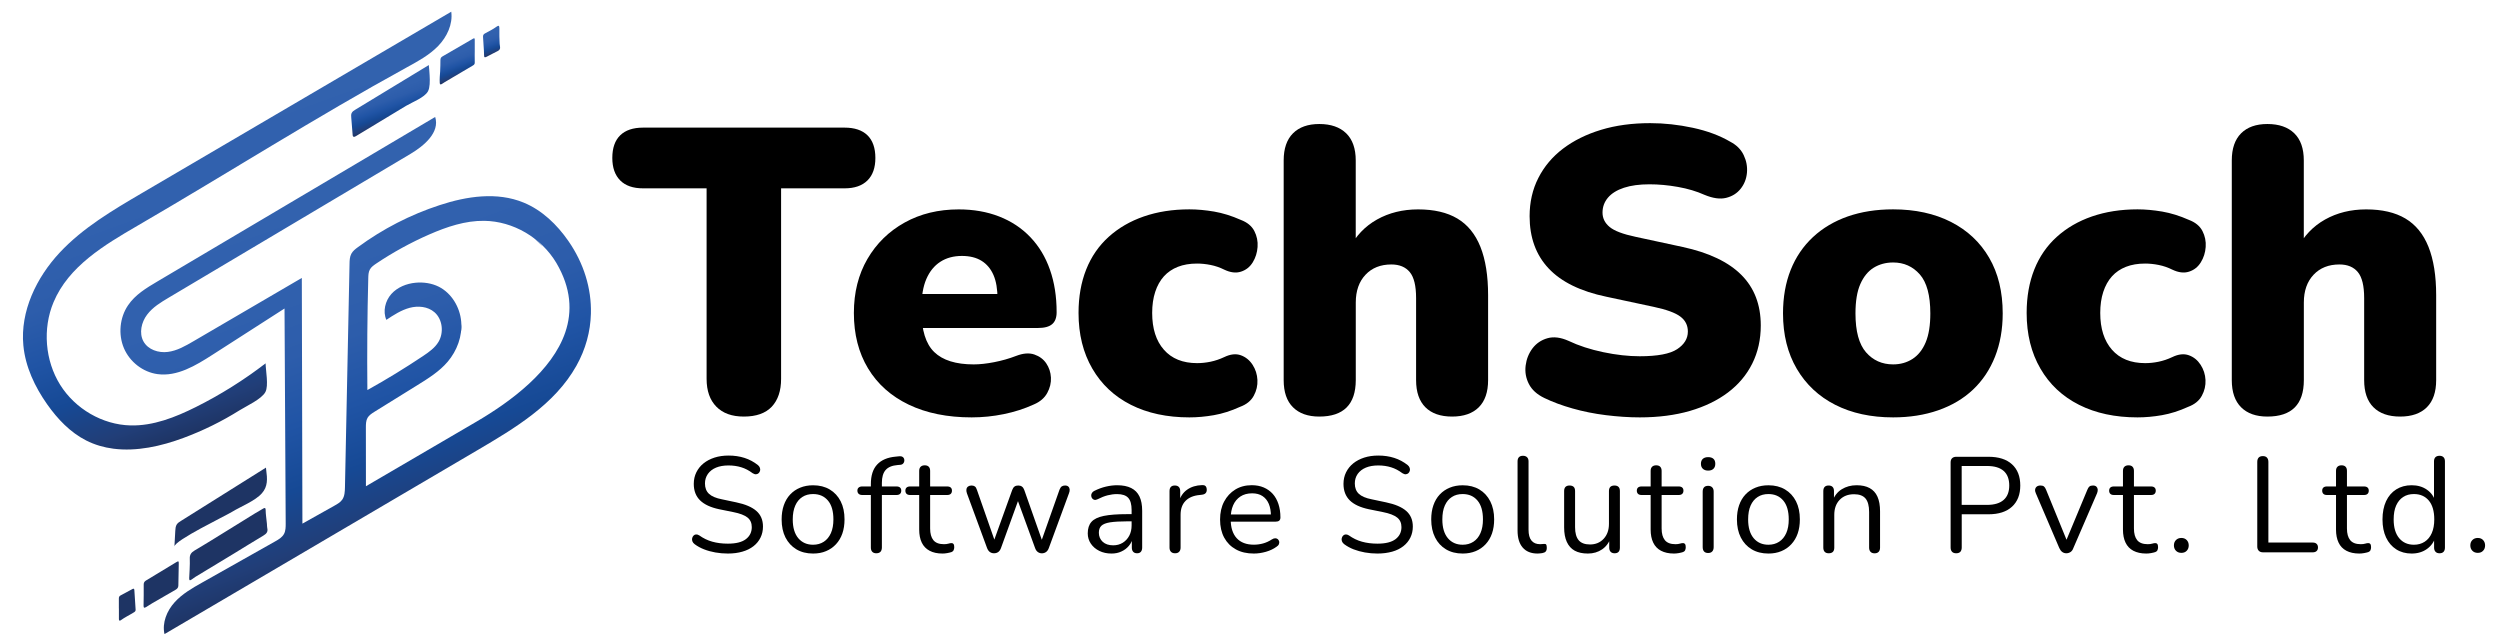 <?xml version="1.0" encoding="utf-8"?>
<!-- Generator: Adobe Illustrator 27.3.1, SVG Export Plug-In . SVG Version: 6.00 Build 0)  -->
<svg version="1.1" id="Layer_1" xmlns="http://www.w3.org/2000/svg" xmlns:xlink="http://www.w3.org/1999/xlink" x="0px" y="0px"
	 viewBox="0 0 553.39 140.33" style="enable-background:new 0 0 553.39 140.33;" xml:space="preserve">
<style type="text/css">
	.st0{fill:#1E3464;}
	.st1{fill:url(#SVGID_1_);}
	.st2{fill:url(#SVGID_00000088092277501356975500000012053235868371328953_);}
	.st3{fill:url(#SVGID_00000091694422074226355900000015218594557764707488_);}
	.st4{fill:url(#SVGID_00000018951612555211623230000014195373945504105406_);}
	.st5{fill:url(#SVGID_00000033358767412164781840000002363580926430321568_);}
	.st6{fill:url(#SVGID_00000150074138974619156860000001217860861385770649_);}
	.st7{fill:url(#SVGID_00000067213095415782295390000007200051493941913019_);}
	.st8{fill:url(#SVGID_00000176034842527434582950000013323658507777942717_);}
	.st9{fill:url(#SVGID_00000096756360394614524630000006393652002443493267_);}
	.st10{fill:url(#SVGID_00000067228099649353553680000000365525863499154597_);}
	.st11{fill:url(#SVGID_00000009558760974608922250000012065313238701074054_);}
</style>
<g>
	<g>
		<path class="st0" d="M29.74,130.63c0.08,1.44,0.18,2.88,0.28,4.32c0.02,0.26-0.12,0.43-0.32,0.56c-0.98,0.62-2.03,1.1-2.97,1.79
			c-0.26,0.19-0.41,0.07-0.41-0.26c0.01-0.78,0-1.55,0-2.33h-0.01c0-0.74,0.01-1.49,0-2.23c-0.01-0.32,0.11-0.54,0.38-0.68
			c0.88-0.47,1.76-0.95,2.64-1.42C29.59,130.25,29.72,130.29,29.74,130.63z"/>
		<path class="st0" d="M38.81,130.58c-1.68,0.97-3.36,1.93-5.04,2.91c-0.48,0.27-0.92,0.6-1.41,0.88c-0.46,0.26-0.58,0.19-0.58-0.34
			c0-0.76,0.03-2.28,0.03-2.28c0-0.79,0-1.59,0-2.38c0-0.39,0.16-0.66,0.49-0.86c2.24-1.35,4.47-2.71,6.71-4.06
			c0.51-0.3,0.57-0.26,0.56,0.35c-0.03,1.61-0.07,3.21-0.09,4.81C39.48,130.11,39.19,130.37,38.81,130.58z"/>
		
			<linearGradient id="SVGID_1_" gradientUnits="userSpaceOnUse" x1="100.016" y1="174.553" x2="102.438" y2="167.898" gradientTransform="matrix(1 0 0 -1 0 184.814)">
			<stop  offset="0" style="stop-color:#3262AE"/>
			<stop  offset="0.258" style="stop-color:#3161AE"/>
			<stop  offset="0.448" style="stop-color:#2D5DAB"/>
			<stop  offset="0.616" style="stop-color:#2054A5"/>
			<stop  offset="0.771" style="stop-color:#164995"/>
			<stop  offset="0.917" style="stop-color:#213E78"/>
			<stop  offset="1" style="stop-color:#1E3464"/>
		</linearGradient>
		<path class="st1" d="M97.94,12.49c2.25-1.3,4.49-2.58,6.72-3.9c0.38-0.23,0.43-0.11,0.43,0.26c-0.01,0.83,0,1.66,0,2.49
			c0,0-0.03,1.66,0,2.49c0.01,0.34-0.13,0.5-0.4,0.66c-2.07,1.21-4.14,2.44-6.2,3.66c-0.24,0.14-0.46,0.3-0.7,0.45
			c-0.3,0.19-0.43,0.08-0.45-0.26c-0.05-0.85,0.03-1.7,0.09-2.54c0.06-0.83,0.04-1.66,0.06-2.49
			C97.49,12.91,97.62,12.67,97.94,12.49z"/>
		
			<linearGradient id="SVGID_00000165222535176120335680000011980268085814065577_" gradientUnits="userSpaceOnUse" x1="107.885" y1="178.233" x2="109.793" y2="172.992" gradientTransform="matrix(1 0 0 -1 0 184.814)">
			<stop  offset="0" style="stop-color:#3262AE"/>
			<stop  offset="0.258" style="stop-color:#3161AE"/>
			<stop  offset="0.448" style="stop-color:#2D5DAB"/>
			<stop  offset="0.616" style="stop-color:#2054A5"/>
			<stop  offset="0.771" style="stop-color:#164995"/>
			<stop  offset="0.917" style="stop-color:#213E78"/>
			<stop  offset="1" style="stop-color:#1E3464"/>
		</linearGradient>
		<path style="fill:url(#SVGID_00000165222535176120335680000011980268085814065577_);" d="M107.15,12.2
			c-0.01-1.36-0.18-2.7-0.23-4.05c-0.01-0.36,0.1-0.57,0.43-0.75c0.88-0.47,1.78-0.92,2.59-1.51c0.43-0.3,0.58-0.23,0.6,0.3
			c0.02,0.6,0,1.2,0,1.8c0.07,0.78-0.01,1.55,0.14,2.32c0.1,0.47-0.09,0.79-0.53,1c-0.81,0.39-1.59,0.83-2.39,1.23
			C107.28,12.78,107.16,12.73,107.15,12.2z"/>
		<g>
			
				<linearGradient id="SVGID_00000134928152265376567690000006899558222128047489_" gradientUnits="userSpaceOnUse" x1="45.871" y1="162.559" x2="69.261" y2="98.296" gradientTransform="matrix(1 0 0 -1 0 184.814)">
				<stop  offset="0" style="stop-color:#3262AE"/>
				<stop  offset="0.258" style="stop-color:#3161AE"/>
				<stop  offset="0.448" style="stop-color:#2D5DAB"/>
				<stop  offset="0.616" style="stop-color:#2054A5"/>
				<stop  offset="0.771" style="stop-color:#164995"/>
				<stop  offset="0.917" style="stop-color:#213E78"/>
				<stop  offset="1" style="stop-color:#1E3464"/>
			</linearGradient>
			<path style="fill:url(#SVGID_00000134928152265376567690000006899558222128047489_);" d="M25.09,99.32
				c-2.08-0.27-4.11-0.85-6.02-1.82c-3.51-1.78-6.33-4.74-8.62-7.99c-2.72-3.86-4.83-8.29-5.28-13.04
				c-0.72-7.58,2.91-15.05,8.04-20.55c5.14-5.5,11.68-9.35,18.12-13.13C54.18,29.4,77.03,16,99.89,2.59c0.38,2.79-0.97,5.6-2.91,7.6
				c-1.94,2-4.42,3.34-6.84,4.67C69.89,25.96,50.37,38.38,30.4,49.99c-7.33,4.26-15.22,8.96-18.55,16.91
				c-2.45,5.84-1.88,12.92,1.46,18.27s9.37,8.84,15.56,9c5.06,0.13,9.93-1.8,14.48-4.07c5.43-2.71,10.61-5.96,15.44-9.67
				c0.03,1.62,0.7,4.92-0.04,6.34c-0.83,1.58-4.25,3.13-5.72,4.05c-3.91,2.45-8.07,4.5-12.38,6.1
				C35.7,98.77,30.22,99.99,25.09,99.32z"/>
			<path class="st0" d="M58.92,103.97c0.28,2.08,0.38,3.7-0.94,5.21c-1.48,1.7-4.68,2.93-6.6,4.11c-1.56,0.96-12.69,6.29-12.77,7.69
				c0.06-1.15,0.12-2.31,0.19-3.46c0.03-0.49,0.06-1.02,0.33-1.43c0.22-0.34,0.57-0.56,0.91-0.77c6.27-3.93,12.56-7.87,18.83-11.81
				C58.88,103.67,58.9,103.83,58.92,103.97z"/>
			<path class="st0" d="M42.01,123.68c-0.05-0.88,0.33-1.39,1.04-1.81c1.92-1.13,3.81-2.3,5.7-3.47c2.54-1.56,5.07-3.14,7.61-4.71
				c0.63-0.39,1.28-0.74,1.92-1.13c0.34-0.21,0.52-0.11,0.52,0.27c0.01,1.06,0.2,2.11,0.29,3.16c0.03,0.3,0,0.61,0.07,0.89
				c0.2,0.81-0.16,1.26-0.82,1.65c-2.2,1.31-4.37,2.67-6.57,4.01c-2.83,1.72-5.69,3.44-8.53,5.16c-0.28,0.17-0.53,0.39-0.81,0.57
				c-0.44,0.28-0.53,0.24-0.55-0.28C41.89,127.66,42.08,124.77,42.01,123.68z"/>
			
				<linearGradient id="SVGID_00000039114784931261727070000014125966517851168138_" gradientUnits="userSpaceOnUse" x1="84.975" y1="166.776" x2="88.153" y2="158.046" gradientTransform="matrix(1 0 0 -1 0 184.814)">
				<stop  offset="0" style="stop-color:#3262AE"/>
				<stop  offset="0.258" style="stop-color:#3161AE"/>
				<stop  offset="0.448" style="stop-color:#2D5DAB"/>
				<stop  offset="0.616" style="stop-color:#2054A5"/>
				<stop  offset="0.771" style="stop-color:#164995"/>
				<stop  offset="0.917" style="stop-color:#213E78"/>
				<stop  offset="1" style="stop-color:#1E3464"/>
			</linearGradient>
			<path style="fill:url(#SVGID_00000039114784931261727070000014125966517851168138_);" d="M95.1,16.68
				c0.08,1.31,0.06,2.73-0.36,3.52c-0.76,1.41-3.52,2.42-4.88,3.24c-3.71,2.24-7.41,4.48-11.12,6.72c-0.18,0.11-0.41,0.21-0.56,0.06
				c-0.09-0.08-0.11-0.22-0.12-0.35c-0.11-1.29-0.2-2.57-0.31-3.86c-0.03-0.33-0.05-0.68,0.08-0.97c0.16-0.35,0.5-0.57,0.82-0.76
				c5.42-3.29,10.85-6.59,16.27-9.88C94.97,14.99,95.06,15.82,95.1,16.68z"/>
			
				<linearGradient id="SVGID_00000145025995946169878420000017688821446426934662_" gradientUnits="userSpaceOnUse" x1="60.544" y1="145.895" x2="90.314" y2="64.103" gradientTransform="matrix(1 0 0 -1 0 184.814)">
				<stop  offset="0" style="stop-color:#3262AE"/>
				<stop  offset="0.258" style="stop-color:#3161AE"/>
				<stop  offset="0.448" style="stop-color:#2D5DAB"/>
				<stop  offset="0.616" style="stop-color:#2054A5"/>
				<stop  offset="0.771" style="stop-color:#164995"/>
				<stop  offset="0.917" style="stop-color:#213E78"/>
				<stop  offset="1" style="stop-color:#1E3464"/>
			</linearGradient>
			<path style="fill:url(#SVGID_00000145025995946169878420000017688821446426934662_);" d="M130.8,69.42
				c0.15-5.57-1.58-11.16-4.97-16.05c-2.53-3.66-5.86-6.86-9.93-8.53c-5.87-2.42-12.57-1.41-18.59,0.57
				c-6.46,2.11-12.6,5.26-18.11,9.32c-0.55,0.4-1.1,0.83-1.43,1.44c-0.36,0.68-0.39,1.49-0.4,2.25
				c-0.34,16.47-0.68,32.93-1.01,49.39c-0.02,0.98-0.06,2.02-0.61,2.8c-0.41,0.58-1.05,0.95-1.66,1.29
				c-2.38,1.33-4.77,2.67-7.15,4.01c-0.04-18.13-0.09-36.26-0.13-54.39c-7.99,4.67-15.97,9.33-23.96,14
				c-1.8,1.05-3.66,2.13-5.71,2.38c-2.05,0.26-4.37-0.48-5.39-2.34c-1-1.83-0.45-4.23,0.8-5.89c1.25-1.67,3.07-2.76,4.84-3.81
				c17.83-10.6,35.65-21.2,53.48-31.8c3.02-1.8,6.53-4.75,5.46-8.17C75.82,38.03,55.31,50.17,34.81,62.32
				c-2.4,1.42-4.88,2.91-6.46,5.25c-1.86,2.73-2.21,6.45-0.92,9.5c1.3,3.05,4.21,5.3,7.42,5.74c4.35,0.6,8.46-1.89,12.17-4.27
				c5.32-3.42,10.64-6.83,15.96-10.25c0.09,15.86,0.17,31.71,0.26,47.58c0,0.79,0,1.61-0.37,2.31c-0.42,0.78-1.21,1.24-1.96,1.66
				c-5.39,3.04-10.77,6.08-16.16,9.11c-2.19,1.23-4.42,2.5-6.11,4.38c-1.7,1.88-2.79,4.53-2.23,7.03
				c23.1-13.58,46.2-27.15,69.29-40.72c8.14-4.79,17.05-10.05,21.88-18.66C129.66,77.27,130.7,73.35,130.8,69.42z M125.13,73.56
				c-2.89,8.48-11.93,15.25-19.67,19.78c-8.16,4.76-16.31,9.52-24.46,14.29c0-4.33-0.01-8.68-0.01-13.01c0-0.74,0.01-1.52,0.38-2.15
				c0.34-0.57,0.92-0.94,1.47-1.29c3.2-1.99,6.4-3.97,9.61-5.96c2.38-1.48,4.81-2.99,6.64-5.14c2.07-2.43,3.29-5.68,3-8.9
				c-0.28-3.21-2.15-6.3-4.97-7.72c-1.57-0.78-3.38-1.04-5.12-0.88c-2,0.19-4.01,0.98-5.37,2.49c-1.36,1.52-1.93,3.85-1.11,5.73
				c1.63-1.08,3.29-2.16,5.15-2.66c1.87-0.5,4.02-0.31,5.5,0.97c1.79,1.54,2.12,4.5,0.9,6.55c-0.8,1.35-2.12,2.27-3.4,3.13
				c-4.02,2.69-8.14,5.21-12.35,7.55c-0.08-8.27-0.02-16.53,0.2-24.8c0.02-0.65,0.04-1.31,0.35-1.88c0.3-0.56,0.84-0.93,1.36-1.29
				c3.75-2.52,7.71-4.69,11.83-6.49c3.86-1.68,7.94-3.06,12.13-3c6.39,0.08,12.64,3.73,15.97,9.33
				C126.44,63.79,126.7,68.93,125.13,73.56z"/>
			
				<linearGradient id="SVGID_00000159470496707047813670000011513477784286661797_" gradientUnits="userSpaceOnUse" x1="81.347" y1="116.731" x2="81.351" y2="116.718" gradientTransform="matrix(1 0 0 -1 0 184.814)">
				<stop  offset="0" style="stop-color:#3262AE"/>
				<stop  offset="0.258" style="stop-color:#3161AE"/>
				<stop  offset="0.448" style="stop-color:#2D5DAB"/>
				<stop  offset="0.616" style="stop-color:#2054A5"/>
				<stop  offset="0.771" style="stop-color:#164995"/>
				<stop  offset="0.917" style="stop-color:#213E78"/>
				<stop  offset="1" style="stop-color:#1E3464"/>
			</linearGradient>
			<path style="fill:url(#SVGID_00000159470496707047813670000011513477784286661797_);" d="M81.35,68.09
				C81.35,68.1,81.34,68.1,81.35,68.09C81.34,68.09,81.34,68.09,81.35,68.09C81.34,68.09,81.34,68.09,81.35,68.09z"/>
			
				<linearGradient id="SVGID_00000103950442540844412790000010480411551162048401_" gradientUnits="userSpaceOnUse" x1="80.904" y1="100.625" x2="81.377" y2="99.325" gradientTransform="matrix(1 0 0 -1 0 184.814)">
				<stop  offset="0" style="stop-color:#3262AE"/>
				<stop  offset="0.258" style="stop-color:#3161AE"/>
				<stop  offset="0.448" style="stop-color:#2D5DAB"/>
				<stop  offset="0.616" style="stop-color:#2054A5"/>
				<stop  offset="0.771" style="stop-color:#164995"/>
				<stop  offset="0.917" style="stop-color:#213E78"/>
				<stop  offset="1" style="stop-color:#1E3464"/>
			</linearGradient>
			<path style="fill:url(#SVGID_00000103950442540844412790000010480411551162048401_);" d="M81.14,85.57
				c-0.09-0.49-0.08-0.98,0-1.47C81.14,84.6,81.14,85.09,81.14,85.57z"/>
			
				<linearGradient id="SVGID_00000070104514853321936900000004853018366641450384_" gradientUnits="userSpaceOnUse" x1="81.137" y1="99.114" x2="81.393" y2="98.411" gradientTransform="matrix(1 0 0 -1 0 184.814)">
				<stop  offset="0" style="stop-color:#3262AE"/>
				<stop  offset="0.258" style="stop-color:#3161AE"/>
				<stop  offset="0.448" style="stop-color:#2D5DAB"/>
				<stop  offset="0.616" style="stop-color:#2054A5"/>
				<stop  offset="0.771" style="stop-color:#164995"/>
				<stop  offset="0.917" style="stop-color:#213E78"/>
				<stop  offset="1" style="stop-color:#1E3464"/>
			</linearGradient>
			<path style="fill:url(#SVGID_00000070104514853321936900000004853018366641450384_);" d="M81.14,85.7
				c0.04,0.04,0.04,0.09,0.05,0.15l0,0c0.01,0.08,0,0.16,0,0.25l0,0c0,0.16,0.05,0.28,0.35,0.26l0,0l0,0
				C80.97,86.41,81.18,85.98,81.14,85.7z"/>
			
				<linearGradient id="SVGID_00000129166201887773597550000009060923560653852549_" gradientUnits="userSpaceOnUse" x1="95.612" y1="107.605" x2="95.772" y2="107.167" gradientTransform="matrix(1 0 0 -1 0 184.814)">
				<stop  offset="0" style="stop-color:#3262AE"/>
				<stop  offset="0.258" style="stop-color:#3161AE"/>
				<stop  offset="0.448" style="stop-color:#2D5DAB"/>
				<stop  offset="0.616" style="stop-color:#2054A5"/>
				<stop  offset="0.771" style="stop-color:#164995"/>
				<stop  offset="0.917" style="stop-color:#213E78"/>
				<stop  offset="1" style="stop-color:#1E3464"/>
			</linearGradient>
			<path style="fill:url(#SVGID_00000129166201887773597550000009060923560653852549_);" d="M95.85,77.24
				c0.09-0.07,0.18-0.15,0.27-0.22c-0.28,0.27-0.5,0.61-0.84,0.8c0.06-0.07,0.12-0.15,0.19-0.21l0,0
				C95.58,77.48,95.71,77.36,95.85,77.24z"/>
			
				<linearGradient id="SVGID_00000140735256137769982740000009891294234473752966_" gradientUnits="userSpaceOnUse" x1="101.693" y1="113.151" x2="102.333" y2="111.392" gradientTransform="matrix(1 0 0 -1 0 184.814)">
				<stop  offset="0" style="stop-color:#3262AE"/>
				<stop  offset="0.258" style="stop-color:#3161AE"/>
				<stop  offset="0.448" style="stop-color:#2D5DAB"/>
				<stop  offset="0.616" style="stop-color:#2054A5"/>
				<stop  offset="0.771" style="stop-color:#164995"/>
				<stop  offset="0.917" style="stop-color:#213E78"/>
				<stop  offset="1" style="stop-color:#1E3464"/>
			</linearGradient>
			<path style="fill:url(#SVGID_00000140735256137769982740000009891294234473752966_);" d="M102.01,73.54
				c0.06-0.67,0.06-1.33,0-1.99C102.17,72.21,102.15,72.87,102.01,73.54z"/>
			
				<linearGradient id="SVGID_00000052092779059890835890000007358550032991992213_" gradientUnits="userSpaceOnUse" x1="117.553" y1="134.025" x2="119.05" y2="129.913" gradientTransform="matrix(1 0 0 -1 0 184.814)">
				<stop  offset="0" style="stop-color:#3262AE"/>
				<stop  offset="0.258" style="stop-color:#3161AE"/>
				<stop  offset="0.448" style="stop-color:#2D5DAB"/>
				<stop  offset="0.616" style="stop-color:#2054A5"/>
				<stop  offset="0.771" style="stop-color:#164995"/>
				<stop  offset="0.917" style="stop-color:#213E78"/>
				<stop  offset="1" style="stop-color:#1E3464"/>
			</linearGradient>
			<path style="fill:url(#SVGID_00000052092779059890835890000007358550032991992213_);" d="M120.06,54.53
				c-0.08-0.08-0.15-0.16-0.23-0.23c0,0,0,0,0-0.01c-0.6-0.62-1.21-1.24-1.81-1.86l0,0c-0.05-0.05-0.11-0.1-0.17-0.16
				c-0.04-0.03-0.06-0.06-0.09-0.1c-0.22-0.12-0.39-0.31-0.57-0.49c-0.08-0.05-0.17-0.1-0.25-0.16c-0.16-0.1-0.35-0.16-0.4-0.38
				c0.13,0.1,0.28,0.19,0.41,0.29c0.24,0.14,0.44,0.33,0.62,0.53c0.02,0.01,0.03,0.03,0.04,0.05l0.01,0.01
				c0.02,0.02,0.04,0.04,0.05,0.06l0,0c0.04,0.04,0.06,0.06,0.1,0.1C118.61,52.9,119.38,53.69,120.06,54.53z"/>
		</g>
	</g>
	<g>
		<path d="M164.65,92.21c-2.63,0-4.66-0.73-6.09-2.2c-1.43-1.46-2.15-3.51-2.15-6.14V41.69h-14.06c-2.21,0-3.9-0.58-5.06-1.75
			s-1.75-2.82-1.75-4.97c0-2.21,0.58-3.88,1.75-5.02c1.16-1.13,2.85-1.7,5.06-1.7h44.61c2.21,0,3.9,0.57,5.06,1.7
			c1.16,1.14,1.75,2.81,1.75,5.02c0,2.15-0.58,3.81-1.75,4.97s-2.85,1.75-5.06,1.75h-14.06v42.19c0,2.63-0.69,4.67-2.06,6.14
			C169.46,91.48,167.4,92.21,164.65,92.21z"/>
		<path d="M215.08,92.39c-5.37,0-10.02-0.94-13.93-2.82c-3.91-1.88-6.91-4.55-9-8.02c-2.09-3.46-3.14-7.55-3.14-12.27
			c0-4.54,1-8.52,3-11.96c2-3.43,4.75-6.12,8.24-8.06c3.49-1.94,7.48-2.91,11.96-2.91c3.28,0,6.27,0.52,8.96,1.57
			c2.69,1.05,4.99,2.57,6.9,4.57c1.91,2,3.36,4.4,4.34,7.21c0.99,2.81,1.48,5.94,1.48,9.41c0,1.2-0.33,2.08-0.99,2.64
			c-0.66,0.57-1.7,0.85-3.14,0.85h-27.41v-7.52h19.89l-1.43,1.16c0-2.21-0.3-4-0.9-5.37c-0.6-1.37-1.48-2.42-2.64-3.14
			c-1.16-0.72-2.61-1.08-4.34-1.08c-1.85,0-3.45,0.43-4.79,1.3c-1.34,0.87-2.37,2.14-3.09,3.81c-0.72,1.67-1.07,3.76-1.07,6.27v0.81
			c0,4.24,0.94,7.27,2.82,9.09c1.88,1.82,4.79,2.73,8.73,2.73c1.31,0,2.82-0.16,4.52-0.49c1.7-0.33,3.33-0.79,4.88-1.39
			c1.55-0.6,2.9-0.7,4.03-0.31c1.13,0.39,2.02,1.05,2.64,1.97s0.97,1.97,1.03,3.13c0.06,1.16-0.21,2.3-0.81,3.4
			c-0.6,1.11-1.58,1.96-2.96,2.55c-2.09,0.96-4.32,1.67-6.67,2.15C219.85,92.15,217.47,92.39,215.08,92.39z"/>
		<path d="M263.28,92.39c-4.96,0-9.27-0.93-12.94-2.78c-3.67-1.85-6.52-4.52-8.55-8.02c-2.03-3.49-3.05-7.6-3.05-12.32
			c0-3.58,0.57-6.79,1.7-9.63c1.13-2.84,2.79-5.24,4.97-7.21c2.18-1.97,4.78-3.48,7.79-4.52c3.01-1.04,6.37-1.57,10.08-1.57
			c1.73,0,3.55,0.17,5.46,0.49c1.91,0.33,3.88,0.94,5.91,1.84c1.43,0.54,2.43,1.36,3,2.46c0.57,1.11,0.81,2.28,0.72,3.54
			c-0.09,1.25-0.45,2.39-1.07,3.4c-0.63,1.02-1.49,1.7-2.6,2.06c-1.11,0.36-2.34,0.21-3.72-0.45c-0.96-0.48-1.96-0.82-3-1.03
			c-1.05-0.21-2.05-0.31-3-0.31c-1.61,0-3.03,0.24-4.25,0.72c-1.22,0.48-2.25,1.18-3.09,2.1c-0.84,0.93-1.48,2.08-1.93,3.45
			c-0.45,1.37-0.67,2.93-0.67,4.66c0,3.46,0.86,6.18,2.6,8.15c1.73,1.97,4.18,2.96,7.35,2.96c0.95,0,1.94-0.1,2.96-0.31
			c1.01-0.21,2.03-0.55,3.05-1.03c1.37-0.66,2.6-0.79,3.67-0.4c1.07,0.39,1.94,1.09,2.6,2.11c0.66,1.02,1.01,2.14,1.07,3.36
			c0.06,1.22-0.21,2.39-0.81,3.49c-0.6,1.11-1.61,1.93-3.05,2.46c-1.97,0.9-3.9,1.51-5.78,1.84
			C266.81,92.23,265.01,92.39,263.28,92.39z"/>
		<path d="M292.03,92.21c-2.51,0-4.45-0.69-5.82-2.06c-1.38-1.37-2.06-3.37-2.06-6V35.51c0-2.63,0.69-4.63,2.06-6
			c1.37-1.37,3.31-2.06,5.82-2.06c2.57,0,4.55,0.69,5.96,2.06c1.4,1.37,2.11,3.37,2.11,6v19.53h-1.43c1.43-2.81,3.48-4.96,6.14-6.45
			c2.66-1.49,5.69-2.24,9.09-2.24c3.52,0,6.42,0.67,8.69,2.02s3.97,3.43,5.11,6.27c1.13,2.84,1.7,6.4,1.7,10.7v18.81
			c0,2.63-0.69,4.63-2.06,6c-1.38,1.37-3.34,2.06-5.91,2.06s-4.54-0.69-5.91-2.06s-2.06-3.37-2.06-6V65.97
			c0-2.69-0.46-4.6-1.39-5.73c-0.93-1.13-2.29-1.7-4.08-1.7c-2.39,0-4.3,0.76-5.73,2.28c-1.43,1.52-2.15,3.57-2.15,6.14v17.2
			C300.09,89.53,297.4,92.21,292.03,92.21z"/>
		<path d="M362.97,92.39c-2.39,0-4.88-0.17-7.48-0.49s-5.06-0.82-7.39-1.48c-2.33-0.66-4.42-1.43-6.27-2.33
			c-1.61-0.78-2.75-1.81-3.4-3.09c-0.66-1.28-0.9-2.64-0.72-4.08c0.18-1.43,0.69-2.7,1.52-3.81c0.84-1.1,1.94-1.85,3.31-2.24
			c1.37-0.39,2.93-0.19,4.66,0.58c2.27,1.08,4.84,1.91,7.7,2.51c2.87,0.6,5.55,0.9,8.06,0.9c3.94,0,6.7-0.52,8.29-1.57
			c1.58-1.04,2.37-2.34,2.37-3.9c0-1.37-0.55-2.48-1.66-3.31c-1.11-0.84-3.06-1.55-5.87-2.15l-10.48-2.24
			c-5.73-1.19-10-3.28-12.81-6.27c-2.81-2.99-4.21-6.84-4.21-11.56c0-3.1,0.64-5.93,1.93-8.46c1.29-2.54,3.11-4.7,5.46-6.49
			c2.36-1.79,5.16-3.18,8.42-4.17c3.25-0.99,6.88-1.48,10.88-1.48c3.1,0,6.25,0.34,9.45,1.03c3.19,0.69,5.96,1.72,8.29,3.09
			c1.37,0.72,2.36,1.7,2.96,2.96c0.6,1.25,0.84,2.55,0.72,3.9c-0.12,1.34-0.58,2.52-1.39,3.54c-0.81,1.02-1.88,1.69-3.22,2.02
			c-1.34,0.33-2.94,0.1-4.79-0.67c-1.73-0.78-3.69-1.36-5.87-1.75c-2.18-0.39-4.29-0.58-6.31-0.58c-2.21,0-4.09,0.25-5.64,0.76
			c-1.55,0.51-2.73,1.24-3.54,2.19c-0.81,0.96-1.21,2.06-1.21,3.31c0,1.25,0.52,2.31,1.57,3.18c1.04,0.87,2.97,1.6,5.78,2.19
			l10.39,2.24c5.79,1.25,10.12,3.31,12.99,6.18c2.87,2.87,4.3,6.6,4.3,11.2c0,3.11-0.63,5.91-1.88,8.42
			c-1.25,2.51-3.04,4.64-5.38,6.41c-2.33,1.76-5.14,3.12-8.42,4.08C370.79,91.91,367.09,92.39,362.97,92.39z"/>
		<path d="M419.05,92.39c-4.9,0-9.17-0.93-12.81-2.78c-3.64-1.85-6.48-4.51-8.51-7.97c-2.03-3.46-3.05-7.55-3.05-12.27
			c0-3.58,0.57-6.79,1.7-9.63c1.13-2.84,2.78-5.25,4.93-7.26c2.15-2,4.72-3.52,7.7-4.57c2.99-1.04,6.33-1.57,10.03-1.57
			c4.9,0,9.17,0.93,12.81,2.78c3.64,1.85,6.46,4.49,8.46,7.93c2,3.43,3,7.54,3,12.32c0,3.52-0.57,6.72-1.7,9.58
			c-1.14,2.87-2.76,5.3-4.88,7.3c-2.12,2-4.69,3.52-7.7,4.57C426.02,91.87,422.69,92.39,419.05,92.39z M419.05,80.66
			c1.61,0,3.04-0.4,4.3-1.21c1.25-0.81,2.22-2.03,2.91-3.67c0.69-1.64,1.03-3.78,1.03-6.4c0-4-0.78-6.88-2.33-8.64
			c-1.55-1.76-3.52-2.64-5.91-2.64c-1.61,0-3.04,0.39-4.3,1.16c-1.25,0.78-2.24,1.99-2.96,3.63c-0.72,1.64-1.07,3.81-1.07,6.49
			c0,3.94,0.78,6.81,2.33,8.6C414.6,79.76,416.6,80.66,419.05,80.66z"/>
		<path d="M473.15,92.39c-4.96,0-9.27-0.93-12.94-2.78c-3.67-1.85-6.53-4.52-8.55-8.02c-2.03-3.49-3.05-7.6-3.05-12.32
			c0-3.58,0.57-6.79,1.7-9.63c1.13-2.84,2.79-5.24,4.97-7.21s4.78-3.48,7.79-4.52c3.02-1.04,6.38-1.57,10.08-1.57
			c1.73,0,3.55,0.17,5.46,0.49c1.91,0.33,3.88,0.94,5.91,1.84c1.43,0.54,2.43,1.36,3,2.46c0.57,1.11,0.81,2.28,0.72,3.54
			c-0.09,1.25-0.45,2.39-1.08,3.4c-0.63,1.02-1.49,1.7-2.6,2.06s-2.34,0.21-3.72-0.45c-0.96-0.48-1.96-0.82-3-1.03
			c-1.05-0.21-2.05-0.31-3-0.31c-1.61,0-3.03,0.24-4.25,0.72c-1.22,0.48-2.26,1.18-3.09,2.1c-0.84,0.93-1.48,2.08-1.93,3.45
			c-0.45,1.37-0.67,2.93-0.67,4.66c0,3.46,0.87,6.18,2.6,8.15c1.73,1.97,4.18,2.96,7.35,2.96c0.96,0,1.94-0.1,2.96-0.31
			c1.01-0.21,2.03-0.55,3.04-1.03c1.37-0.66,2.6-0.79,3.67-0.4c1.08,0.39,1.94,1.09,2.6,2.11c0.66,1.02,1.02,2.14,1.08,3.36
			c0.06,1.22-0.21,2.39-0.81,3.49c-0.6,1.11-1.61,1.93-3.04,2.46c-1.97,0.9-3.9,1.51-5.78,1.84
			C476.69,92.23,474.88,92.39,473.15,92.39z"/>
		<path d="M501.9,92.21c-2.51,0-4.45-0.69-5.82-2.06s-2.06-3.37-2.06-6V35.51c0-2.63,0.69-4.63,2.06-6
			c1.37-1.37,3.31-2.06,5.82-2.06c2.57,0,4.55,0.69,5.96,2.06c1.4,1.37,2.1,3.37,2.1,6v19.53h-1.43c1.43-2.81,3.48-4.96,6.14-6.45
			c2.66-1.49,5.69-2.24,9.09-2.24c3.52,0,6.42,0.67,8.69,2.02s3.97,3.43,5.11,6.27c1.13,2.84,1.7,6.4,1.7,10.7v18.81
			c0,2.63-0.69,4.63-2.06,6c-1.38,1.37-3.35,2.06-5.91,2.06c-2.57,0-4.54-0.69-5.91-2.06c-1.38-1.37-2.06-3.37-2.06-6V65.97
			c0-2.69-0.46-4.6-1.39-5.73c-0.93-1.13-2.28-1.7-4.08-1.7c-2.39,0-4.3,0.76-5.73,2.28s-2.15,3.57-2.15,6.14v17.2
			C509.96,89.53,507.28,92.21,501.9,92.21z"/>
	</g>
	<g>
		<path d="M161.11,122.53c-0.94,0-1.86-0.08-2.76-0.24c-0.9-0.16-1.74-0.39-2.5-0.69c-0.77-0.3-1.47-0.68-2.08-1.14
			c-0.24-0.18-0.41-0.39-0.5-0.62s-0.11-0.46-0.06-0.69c0.05-0.23,0.15-0.42,0.3-0.58c0.15-0.16,0.33-0.25,0.55-0.27
			c0.22-0.02,0.46,0.05,0.72,0.21c0.9,0.64,1.86,1.11,2.88,1.39c1.02,0.29,2.17,0.44,3.45,0.44c1.8,0,3.13-0.33,4-1
			s1.3-1.56,1.3-2.66c0-0.9-0.31-1.61-0.94-2.12s-1.69-0.92-3.17-1.21l-3.12-0.63c-1.88-0.4-3.28-1.05-4.21-1.96s-1.4-2.12-1.4-3.65
			c0-0.94,0.19-1.79,0.57-2.56c0.38-0.77,0.91-1.43,1.59-1.98c0.68-0.55,1.49-0.97,2.43-1.28c0.94-0.3,1.98-0.45,3.12-0.45
			c1.26,0,2.43,0.17,3.52,0.52c1.09,0.35,2.07,0.88,2.96,1.58c0.22,0.18,0.37,0.39,0.45,0.62c0.08,0.23,0.09,0.45,0.03,0.66
			s-0.17,0.38-0.31,0.52c-0.15,0.14-0.34,0.22-0.57,0.24c-0.23,0.02-0.49-0.06-0.77-0.24c-0.8-0.6-1.63-1.04-2.49-1.3
			c-0.86-0.27-1.81-0.41-2.85-0.41c-1.06,0-1.98,0.16-2.75,0.48c-0.77,0.32-1.37,0.79-1.8,1.39c-0.43,0.61-0.65,1.32-0.65,2.12
			c0,0.96,0.29,1.72,0.88,2.28s1.55,0.97,2.9,1.23l3.12,0.66c2.02,0.42,3.51,1.06,4.48,1.91c0.97,0.85,1.46,2,1.46,3.46
			c0,0.88-0.18,1.69-0.54,2.43c-0.36,0.74-0.88,1.38-1.56,1.91c-0.68,0.53-1.5,0.94-2.46,1.21
			C163.39,122.39,162.31,122.53,161.11,122.53z"/>
		<path d="M179.98,122.53c-1.42,0-2.65-0.31-3.69-0.93c-1.04-0.62-1.84-1.5-2.42-2.62c-0.57-1.13-0.85-2.46-0.85-4
			c0-1.16,0.16-2.21,0.48-3.13c0.32-0.93,0.79-1.73,1.41-2.39c0.62-0.66,1.35-1.16,2.21-1.51c0.85-0.35,1.8-0.53,2.86-0.53
			c1.42,0,2.65,0.31,3.69,0.93s1.85,1.5,2.42,2.62c0.57,1.13,0.85,2.46,0.85,4c0,1.16-0.16,2.2-0.48,3.12s-0.79,1.71-1.41,2.38
			c-0.62,0.67-1.36,1.18-2.21,1.53C182,122.36,181.04,122.53,179.98,122.53z M179.98,120.58c0.9,0,1.69-0.22,2.37-0.66
			c0.68-0.44,1.2-1.08,1.58-1.92c0.37-0.84,0.55-1.85,0.55-3.03c0-1.82-0.4-3.21-1.21-4.17s-1.9-1.44-3.29-1.44
			c-0.92,0-1.71,0.21-2.38,0.65c-0.67,0.43-1.19,1.06-1.56,1.89c-0.37,0.83-0.56,1.86-0.56,3.08c0,1.8,0.41,3.18,1.23,4.16
			C177.53,120.1,178.62,120.58,179.98,120.58z"/>
		<path d="M193.96,122.47c-0.38,0-0.67-0.11-0.88-0.33s-0.31-0.53-0.31-0.93v-11.64h-1.92c-0.32,0-0.58-0.08-0.77-0.25
			c-0.19-0.17-0.29-0.41-0.29-0.71s0.09-0.53,0.29-0.69c0.19-0.16,0.44-0.24,0.77-0.24h2.58l-0.66,0.63v-1.14
			c0-1.9,0.46-3.35,1.4-4.35c0.93-1,2.29-1.58,4.09-1.74l0.87-0.09c0.28-0.02,0.5,0.03,0.68,0.15c0.17,0.12,0.28,0.27,0.33,0.45
			c0.05,0.18,0.06,0.37,0.02,0.55c-0.04,0.19-0.13,0.36-0.27,0.5c-0.14,0.14-0.31,0.22-0.51,0.24l-0.69,0.06
			c-1.22,0.1-2.11,0.47-2.66,1.11c-0.55,0.64-0.82,1.58-0.82,2.82v1.26l-0.36-0.45h3.6c0.34,0,0.6,0.08,0.78,0.24
			c0.18,0.16,0.27,0.39,0.27,0.69s-0.09,0.54-0.27,0.71c-0.18,0.17-0.44,0.25-0.78,0.25h-3.24v11.64
			C195.19,122.05,194.78,122.47,193.96,122.47z"/>
		<path d="M208.63,122.53c-1.14,0-2.1-0.21-2.86-0.62c-0.77-0.41-1.35-1.01-1.73-1.8c-0.38-0.79-0.57-1.75-0.57-2.89v-7.65h-2.01
			c-0.34,0-0.6-0.08-0.78-0.25c-0.18-0.17-0.27-0.41-0.27-0.71s0.09-0.53,0.27-0.69c0.18-0.16,0.44-0.24,0.78-0.24h2.01v-3.45
			c0-0.4,0.11-0.71,0.33-0.92s0.52-0.31,0.9-0.31c0.38,0,0.67,0.1,0.88,0.31s0.31,0.52,0.31,0.92v3.45h3.78
			c0.34,0,0.6,0.08,0.78,0.24s0.27,0.39,0.27,0.69s-0.09,0.54-0.27,0.71s-0.44,0.25-0.78,0.25h-3.78v7.41c0,1.14,0.24,2,0.72,2.59
			c0.48,0.59,1.26,0.89,2.34,0.89c0.38,0,0.71-0.04,0.98-0.12s0.5-0.12,0.67-0.12c0.18-0.02,0.33,0.04,0.45,0.18
			c0.12,0.14,0.18,0.38,0.18,0.72c0,0.24-0.05,0.46-0.14,0.66c-0.09,0.2-0.25,0.34-0.46,0.42c-0.24,0.08-0.56,0.16-0.95,0.23
			C209.31,122.5,208.95,122.53,208.63,122.53z"/>
		<path d="M220.03,122.47c-0.34,0-0.64-0.09-0.9-0.27c-0.26-0.18-0.47-0.47-0.63-0.87l-4.47-12.15c-0.12-0.34-0.15-0.64-0.1-0.9
			c0.05-0.26,0.17-0.46,0.38-0.6c0.2-0.14,0.45-0.21,0.75-0.21c0.3,0,0.54,0.07,0.74,0.21c0.19,0.14,0.34,0.4,0.46,0.78l4.2,12
			h-0.72l4.32-12c0.14-0.36,0.31-0.62,0.53-0.77c0.21-0.15,0.48-0.22,0.82-0.22c0.32,0,0.59,0.08,0.81,0.24
			c0.22,0.16,0.39,0.41,0.51,0.75l4.23,12h-0.69l4.26-12.06c0.14-0.36,0.31-0.6,0.51-0.74c0.2-0.13,0.44-0.19,0.72-0.19
			c0.32,0,0.56,0.08,0.73,0.24s0.27,0.37,0.29,0.63c0.02,0.26-0.03,0.54-0.15,0.84l-4.47,12.15c-0.14,0.38-0.34,0.67-0.61,0.86
			s-0.58,0.29-0.92,0.29c-0.34,0-0.64-0.1-0.9-0.29s-0.46-0.47-0.6-0.86l-4.44-12.18h1.29l-4.41,12.18
			c-0.14,0.38-0.34,0.67-0.6,0.86C220.7,122.38,220.39,122.47,220.03,122.47z"/>
		<path d="M246.04,122.53c-1,0-1.9-0.19-2.69-0.58c-0.79-0.39-1.42-0.92-1.88-1.6c-0.46-0.68-0.69-1.44-0.69-2.28
			c0-1.08,0.27-1.93,0.82-2.55c0.55-0.62,1.46-1.06,2.73-1.32s3-0.39,5.21-0.39h1.35v1.59h-1.32c-1.62,0-2.9,0.08-3.83,0.22
			c-0.93,0.15-1.58,0.41-1.95,0.77c-0.37,0.36-0.55,0.87-0.55,1.53c0,0.82,0.29,1.49,0.85,2.01c0.57,0.52,1.34,0.78,2.32,0.78
			c0.8,0,1.5-0.19,2.12-0.57c0.61-0.38,1.09-0.9,1.44-1.56c0.35-0.66,0.52-1.42,0.52-2.28v-3.42c0-1.24-0.25-2.13-0.75-2.68
			s-1.32-0.83-2.46-0.83c-0.7,0-1.4,0.09-2.1,0.27c-0.7,0.18-1.44,0.47-2.22,0.87c-0.28,0.14-0.52,0.18-0.72,0.13
			c-0.2-0.05-0.36-0.16-0.48-0.32c-0.12-0.16-0.19-0.34-0.21-0.55s0.02-0.42,0.14-0.62c0.11-0.2,0.28-0.36,0.52-0.48
			c0.88-0.44,1.75-0.76,2.61-0.96s1.68-0.3,2.46-0.3c1.26,0,2.3,0.21,3.12,0.62c0.82,0.41,1.43,1.03,1.83,1.86
			c0.4,0.83,0.6,1.89,0.6,3.19v8.13c0,0.4-0.1,0.71-0.29,0.93c-0.19,0.22-0.46,0.33-0.83,0.33c-0.38,0-0.67-0.11-0.87-0.33
			c-0.2-0.22-0.3-0.53-0.3-0.93v-2.34h0.27c-0.16,0.76-0.46,1.41-0.92,1.95c-0.45,0.54-1,0.96-1.67,1.26
			C247.6,122.38,246.86,122.53,246.04,122.53z"/>
		<path d="M260.11,122.47c-0.4,0-0.7-0.11-0.91-0.33c-0.21-0.22-0.32-0.53-0.32-0.93V108.7c0-0.4,0.1-0.71,0.3-0.92
			c0.2-0.21,0.49-0.31,0.87-0.31c0.38,0,0.67,0.1,0.88,0.31s0.31,0.52,0.31,0.92v2.43h-0.3c0.32-1.18,0.93-2.09,1.83-2.73
			c0.9-0.64,2.01-0.98,3.33-1.02c0.3-0.02,0.54,0.04,0.72,0.19c0.18,0.15,0.28,0.41,0.3,0.77c0.02,0.34-0.06,0.61-0.24,0.81
			c-0.18,0.2-0.46,0.32-0.84,0.36l-0.48,0.06c-1.36,0.12-2.41,0.56-3.14,1.31c-0.73,0.75-1.09,1.77-1.09,3.07v7.26
			c0,0.4-0.11,0.71-0.32,0.93S260.51,122.47,260.11,122.47z"/>
		<path d="M277.54,122.53c-1.54,0-2.86-0.3-3.97-0.92c-1.11-0.61-1.97-1.47-2.58-2.59s-0.92-2.46-0.92-4.02
			c0-1.52,0.3-2.85,0.9-3.98c0.6-1.13,1.42-2.01,2.47-2.66c1.05-0.64,2.26-0.96,3.65-0.96c0.98,0,1.86,0.17,2.64,0.5
			s1.44,0.81,2,1.42c0.55,0.62,0.97,1.37,1.26,2.25c0.29,0.88,0.44,1.87,0.44,2.97c0,0.32-0.09,0.55-0.27,0.71
			c-0.18,0.15-0.44,0.22-0.78,0.22h-10.44v-1.59h9.87l-0.48,0.39c0-1.08-0.16-2-0.48-2.75c-0.32-0.75-0.79-1.32-1.4-1.72
			c-0.61-0.4-1.38-0.6-2.29-0.6c-1.02,0-1.89,0.24-2.59,0.7c-0.71,0.47-1.25,1.12-1.61,1.95c-0.36,0.83-0.54,1.8-0.54,2.9v0.18
			c0,1.84,0.45,3.24,1.33,4.2s2.16,1.44,3.79,1.44c0.68,0,1.36-0.09,2.03-0.27s1.32-0.48,1.97-0.9c0.28-0.18,0.54-0.26,0.77-0.25
			c0.23,0.01,0.41,0.08,0.55,0.21c0.14,0.13,0.23,0.29,0.29,0.48c0.05,0.19,0.03,0.39-0.06,0.62c-0.09,0.22-0.27,0.41-0.53,0.57
			c-0.66,0.48-1.44,0.85-2.34,1.11C279.31,122.4,278.42,122.53,277.54,122.53z"/>
		<path d="M304.9,122.53c-0.94,0-1.86-0.08-2.76-0.24c-0.9-0.16-1.73-0.39-2.51-0.69c-0.77-0.3-1.46-0.68-2.08-1.14
			c-0.24-0.18-0.4-0.39-0.49-0.62c-0.09-0.23-0.11-0.46-0.06-0.69c0.05-0.23,0.15-0.42,0.3-0.58c0.15-0.16,0.34-0.25,0.56-0.27
			c0.22-0.02,0.46,0.05,0.72,0.21c0.9,0.64,1.86,1.11,2.88,1.39c1.02,0.29,2.17,0.44,3.45,0.44c1.8,0,3.13-0.33,4.01-1
			c0.87-0.67,1.3-1.56,1.3-2.66c0-0.9-0.31-1.61-0.95-2.12s-1.69-0.92-3.16-1.21l-3.12-0.63c-1.88-0.4-3.29-1.05-4.21-1.96
			s-1.39-2.12-1.39-3.65c0-0.94,0.19-1.79,0.57-2.56c0.38-0.77,0.91-1.43,1.59-1.98c0.68-0.55,1.49-0.97,2.43-1.28
			c0.94-0.3,1.98-0.45,3.12-0.45c1.26,0,2.44,0.17,3.53,0.52c1.09,0.35,2.07,0.88,2.96,1.58c0.22,0.18,0.37,0.39,0.45,0.62
			c0.08,0.23,0.09,0.45,0.03,0.66s-0.17,0.38-0.31,0.52c-0.15,0.14-0.34,0.22-0.57,0.24c-0.23,0.02-0.49-0.06-0.77-0.24
			c-0.8-0.6-1.63-1.04-2.49-1.3c-0.86-0.27-1.81-0.41-2.85-0.41c-1.06,0-1.97,0.16-2.74,0.48c-0.77,0.32-1.37,0.79-1.8,1.39
			c-0.43,0.61-0.64,1.32-0.64,2.12c0,0.96,0.29,1.72,0.88,2.28s1.55,0.97,2.89,1.23l3.12,0.66c2.02,0.42,3.52,1.06,4.49,1.91
			c0.97,0.85,1.46,2,1.46,3.46c0,0.88-0.18,1.69-0.54,2.43c-0.36,0.74-0.88,1.38-1.56,1.91c-0.68,0.53-1.5,0.94-2.46,1.21
			C307.18,122.39,306.1,122.53,304.9,122.53z"/>
		<path d="M323.77,122.53c-1.42,0-2.65-0.31-3.69-0.93c-1.04-0.62-1.85-1.5-2.41-2.62c-0.57-1.13-0.86-2.46-0.86-4
			c0-1.16,0.16-2.21,0.48-3.13c0.32-0.93,0.79-1.73,1.41-2.39c0.62-0.66,1.36-1.16,2.21-1.51c0.85-0.35,1.8-0.53,2.87-0.53
			c1.42,0,2.65,0.31,3.69,0.93c1.04,0.62,1.84,1.5,2.41,2.62s0.86,2.46,0.86,4c0,1.16-0.16,2.2-0.48,3.12s-0.79,1.71-1.41,2.38
			s-1.36,1.18-2.21,1.53S324.83,122.53,323.77,122.53z M323.77,120.58c0.9,0,1.69-0.22,2.37-0.66c0.68-0.44,1.21-1.08,1.57-1.92
			c0.37-0.84,0.55-1.85,0.55-3.03c0-1.82-0.4-3.21-1.21-4.17c-0.81-0.96-1.9-1.44-3.29-1.44c-0.92,0-1.71,0.21-2.38,0.65
			c-0.67,0.43-1.19,1.06-1.56,1.89c-0.37,0.83-0.55,1.86-0.55,3.08c0,1.8,0.41,3.18,1.23,4.16
			C321.32,120.1,322.41,120.58,323.77,120.58z"/>
		<path d="M340.36,122.53c-1.44,0-2.54-0.44-3.3-1.32s-1.14-2.14-1.14-3.78v-15.3c0-0.4,0.1-0.71,0.3-0.92
			c0.2-0.21,0.5-0.32,0.9-0.32c0.38,0,0.68,0.11,0.9,0.32c0.22,0.21,0.33,0.51,0.33,0.92v15.12c0,1.08,0.21,1.88,0.65,2.41
			c0.43,0.53,1.06,0.8,1.9,0.8c0.18,0,0.34-0.01,0.48-0.03c0.14-0.02,0.28-0.03,0.42-0.03c0.22-0.02,0.38,0.03,0.46,0.15
			s0.13,0.36,0.13,0.72s-0.08,0.63-0.24,0.81c-0.16,0.18-0.42,0.3-0.78,0.36c-0.16,0.02-0.33,0.04-0.51,0.06
			C340.69,122.52,340.52,122.53,340.36,122.53z"/>
		<path d="M351.49,122.53c-1.18,0-2.15-0.21-2.93-0.64c-0.77-0.43-1.35-1.08-1.74-1.94c-0.39-0.86-0.59-1.93-0.59-3.21v-8.04
			c0-0.42,0.11-0.73,0.31-0.93c0.21-0.2,0.51-0.3,0.88-0.3c0.4,0,0.71,0.1,0.92,0.3c0.21,0.2,0.31,0.51,0.31,0.93v8.01
			c0,1.28,0.27,2.23,0.79,2.86s1.37,0.95,2.51,0.95c1.24,0,2.25-0.42,3.03-1.26c0.78-0.84,1.17-1.94,1.17-3.3v-7.26
			c0-0.42,0.11-0.73,0.31-0.93c0.21-0.2,0.52-0.3,0.92-0.3c0.38,0,0.68,0.1,0.88,0.3c0.21,0.2,0.31,0.51,0.31,0.93v12.51
			c0,0.84-0.39,1.26-1.17,1.26c-0.38,0-0.67-0.11-0.88-0.33c-0.21-0.22-0.31-0.53-0.31-0.93v-2.73l0.39,0.42
			c-0.4,1.18-1.06,2.08-1.96,2.7C353.74,122.22,352.69,122.53,351.49,122.53z"/>
		<path d="M370.54,122.53c-1.14,0-2.09-0.21-2.87-0.62c-0.77-0.41-1.34-1.01-1.72-1.8c-0.38-0.79-0.57-1.75-0.57-2.89v-7.65h-2.01
			c-0.34,0-0.6-0.08-0.78-0.25s-0.27-0.41-0.27-0.71s0.09-0.53,0.27-0.69s0.44-0.24,0.78-0.24h2.01v-3.45c0-0.4,0.11-0.71,0.33-0.92
			c0.22-0.21,0.52-0.31,0.9-0.31c0.38,0,0.68,0.1,0.88,0.31c0.21,0.21,0.32,0.52,0.32,0.92v3.45h3.78c0.34,0,0.6,0.08,0.78,0.24
			s0.27,0.39,0.27,0.69s-0.09,0.54-0.27,0.71s-0.44,0.25-0.78,0.25h-3.78v7.41c0,1.14,0.24,2,0.72,2.59
			c0.48,0.59,1.26,0.89,2.34,0.89c0.38,0,0.71-0.04,0.97-0.12c0.27-0.08,0.5-0.12,0.68-0.12c0.18-0.02,0.33,0.04,0.45,0.18
			c0.12,0.14,0.18,0.38,0.18,0.72c0,0.24-0.04,0.46-0.13,0.66c-0.09,0.2-0.25,0.34-0.47,0.42c-0.24,0.08-0.55,0.16-0.94,0.23
			C371.21,122.5,370.86,122.53,370.54,122.53z"/>
		<path d="M378.1,104.17c-0.5,0-0.89-0.14-1.17-0.41c-0.28-0.27-0.42-0.63-0.42-1.09c0-0.48,0.14-0.84,0.42-1.1
			c0.28-0.25,0.67-0.38,1.17-0.38c0.52,0,0.91,0.12,1.19,0.38c0.27,0.25,0.4,0.62,0.4,1.1c0,0.46-0.13,0.82-0.4,1.09
			C379.01,104.04,378.62,104.17,378.1,104.17z M378.1,122.41c-0.4,0-0.7-0.12-0.9-0.34s-0.3-0.55-0.3-0.97v-12.27
			c0-0.42,0.1-0.74,0.3-0.96c0.2-0.22,0.5-0.33,0.9-0.33c0.38,0,0.68,0.11,0.9,0.33c0.22,0.22,0.33,0.54,0.33,0.96v12.27
			c0,0.42-0.11,0.75-0.32,0.97C378.8,122.3,378.5,122.41,378.1,122.41z"/>
		<path d="M391.45,122.53c-1.42,0-2.65-0.31-3.69-0.93c-1.04-0.62-1.85-1.5-2.42-2.62s-0.86-2.46-0.86-4c0-1.16,0.16-2.21,0.48-3.13
			c0.32-0.93,0.79-1.73,1.41-2.39c0.62-0.66,1.36-1.16,2.21-1.51c0.85-0.35,1.8-0.53,2.87-0.53c1.42,0,2.65,0.31,3.69,0.93
			s1.85,1.5,2.42,2.62c0.57,1.13,0.85,2.46,0.85,4c0,1.16-0.16,2.2-0.48,3.12c-0.32,0.92-0.79,1.71-1.41,2.38
			c-0.62,0.67-1.36,1.18-2.21,1.53C393.46,122.36,392.51,122.53,391.45,122.53z M391.45,120.58c0.9,0,1.69-0.22,2.37-0.66
			c0.68-0.44,1.21-1.08,1.58-1.92c0.37-0.84,0.55-1.85,0.55-3.03c0-1.82-0.41-3.21-1.21-4.17c-0.81-0.96-1.91-1.44-3.29-1.44
			c-0.92,0-1.71,0.21-2.38,0.65c-0.67,0.43-1.19,1.06-1.56,1.89c-0.37,0.83-0.55,1.86-0.55,3.08c0,1.8,0.41,3.18,1.23,4.16
			C389,120.1,390.09,120.58,391.45,120.58z"/>
		<path d="M404.8,122.47c-0.4,0-0.7-0.11-0.9-0.33s-0.3-0.53-0.3-0.93V108.7c0-0.4,0.1-0.71,0.3-0.92s0.49-0.31,0.87-0.31
			c0.38,0,0.67,0.1,0.88,0.31c0.21,0.21,0.31,0.52,0.31,0.92v2.58l-0.33-0.36c0.42-1.16,1.11-2.04,2.05-2.62s2.04-0.89,3.29-0.89
			c1.16,0,2.12,0.21,2.89,0.63c0.77,0.42,1.35,1.06,1.73,1.91c0.38,0.85,0.57,1.93,0.57,3.23v8.04c0,0.4-0.1,0.71-0.31,0.93
			c-0.21,0.22-0.51,0.33-0.88,0.33c-0.4,0-0.71-0.11-0.91-0.33c-0.21-0.22-0.32-0.53-0.32-0.93v-7.89c0-1.36-0.27-2.35-0.79-2.98
			c-0.53-0.63-1.38-0.95-2.54-0.95c-1.34,0-2.4,0.42-3.2,1.25c-0.79,0.83-1.18,1.93-1.18,3.31v7.26
			C406.03,122.05,405.62,122.47,404.8,122.47z"/>
		<path d="M433,122.47c-0.4,0-0.71-0.12-0.91-0.34c-0.21-0.23-0.31-0.54-0.31-0.95v-18.81c0-0.42,0.11-0.73,0.33-0.94
			c0.22-0.21,0.53-0.32,0.93-0.32h7.11c2.26,0,4,0.55,5.22,1.67c1.22,1.11,1.83,2.67,1.83,4.7c0,2-0.61,3.56-1.83,4.68
			c-1.22,1.12-2.96,1.68-5.22,1.68h-5.91v7.35c0,0.4-0.1,0.71-0.3,0.95C433.73,122.36,433.42,122.47,433,122.47z M434.23,111.76
			h5.61c1.62,0,2.85-0.37,3.68-1.1c0.83-0.73,1.24-1.79,1.24-3.19c0-1.42-0.41-2.5-1.24-3.23c-0.83-0.73-2.05-1.09-3.68-1.09h-5.61
			V111.76z"/>
		<path d="M457.39,122.47c-0.34,0-0.64-0.1-0.9-0.29s-0.48-0.48-0.66-0.88l-5.19-12.12c-0.14-0.3-0.19-0.58-0.15-0.84
			c0.04-0.26,0.16-0.47,0.36-0.63c0.2-0.16,0.48-0.24,0.84-0.24c0.32,0,0.57,0.07,0.75,0.21s0.34,0.39,0.48,0.75l4.92,12.03h-0.81
			l5.01-12.03c0.14-0.36,0.3-0.61,0.48-0.75s0.44-0.21,0.78-0.21c0.32,0,0.56,0.08,0.74,0.24c0.17,0.16,0.27,0.36,0.3,0.61
			c0.03,0.25-0.02,0.53-0.13,0.83l-5.25,12.15c-0.14,0.4-0.35,0.7-0.62,0.88S457.75,122.47,457.39,122.47z"/>
		<path d="M475.09,122.53c-1.14,0-2.09-0.21-2.87-0.62c-0.77-0.41-1.34-1.01-1.72-1.8c-0.38-0.79-0.57-1.75-0.57-2.89v-7.65h-2.01
			c-0.34,0-0.6-0.08-0.78-0.25s-0.27-0.41-0.27-0.71s0.09-0.53,0.27-0.69s0.44-0.24,0.78-0.24h2.01v-3.45c0-0.4,0.11-0.71,0.33-0.92
			c0.22-0.21,0.52-0.31,0.9-0.31c0.38,0,0.68,0.1,0.88,0.31c0.21,0.21,0.32,0.52,0.32,0.92v3.45h3.78c0.34,0,0.6,0.08,0.78,0.24
			s0.27,0.39,0.27,0.69s-0.09,0.54-0.27,0.71s-0.44,0.25-0.78,0.25h-3.78v7.41c0,1.14,0.24,2,0.72,2.59
			c0.48,0.59,1.26,0.89,2.34,0.89c0.38,0,0.71-0.04,0.97-0.12c0.27-0.08,0.5-0.12,0.68-0.12c0.18-0.02,0.33,0.04,0.45,0.18
			c0.12,0.14,0.18,0.38,0.18,0.72c0,0.24-0.04,0.46-0.13,0.66c-0.09,0.2-0.25,0.34-0.47,0.42c-0.24,0.08-0.55,0.16-0.94,0.23
			C475.76,122.5,475.41,122.53,475.09,122.53z"/>
		<path d="M482.86,122.38c-0.5,0-0.9-0.16-1.2-0.47c-0.3-0.31-0.45-0.7-0.45-1.18c0-0.48,0.15-0.88,0.45-1.18
			c0.3-0.31,0.7-0.47,1.2-0.47s0.89,0.16,1.19,0.47c0.29,0.31,0.44,0.71,0.44,1.18c0,0.48-0.15,0.88-0.44,1.18
			C483.75,122.23,483.36,122.38,482.86,122.38z"/>
		<path d="M500.92,122.26c-0.4,0-0.71-0.12-0.93-0.35c-0.22-0.23-0.33-0.54-0.33-0.94v-18.72c0-0.42,0.11-0.74,0.31-0.96
			c0.21-0.22,0.52-0.33,0.92-0.33s0.71,0.11,0.91,0.33c0.21,0.22,0.32,0.54,0.32,0.96v17.85h9.84c0.36,0,0.64,0.09,0.84,0.29
			c0.2,0.19,0.3,0.46,0.3,0.79s-0.1,0.61-0.3,0.79c-0.2,0.19-0.48,0.29-0.84,0.29H500.92z"/>
		<path d="M522.25,122.53c-1.14,0-2.1-0.21-2.87-0.62c-0.77-0.41-1.35-1.01-1.72-1.8c-0.38-0.79-0.57-1.75-0.57-2.89v-7.65h-2.01
			c-0.34,0-0.6-0.08-0.78-0.25c-0.18-0.17-0.27-0.41-0.27-0.71s0.09-0.53,0.27-0.69c0.18-0.16,0.44-0.24,0.78-0.24h2.01v-3.45
			c0-0.4,0.11-0.71,0.33-0.92c0.22-0.21,0.52-0.31,0.9-0.31c0.38,0,0.67,0.1,0.88,0.31c0.21,0.21,0.31,0.52,0.31,0.92v3.45h3.78
			c0.34,0,0.6,0.08,0.78,0.24s0.27,0.39,0.27,0.69s-0.09,0.54-0.27,0.71s-0.44,0.25-0.78,0.25h-3.78v7.41c0,1.14,0.24,2,0.72,2.59
			c0.48,0.59,1.26,0.89,2.34,0.89c0.38,0,0.71-0.04,0.97-0.12s0.49-0.12,0.68-0.12c0.18-0.02,0.33,0.04,0.45,0.18
			c0.12,0.14,0.18,0.38,0.18,0.72c0,0.24-0.04,0.46-0.13,0.66c-0.09,0.2-0.25,0.34-0.46,0.42c-0.24,0.08-0.55,0.16-0.95,0.23
			C522.92,122.5,522.57,122.53,522.25,122.53z"/>
		<path d="M533.83,122.53c-1.3,0-2.44-0.31-3.41-0.93c-0.97-0.62-1.72-1.5-2.25-2.62c-0.53-1.13-0.79-2.46-0.79-4
			c0-1.56,0.27-2.91,0.79-4.04c0.53-1.13,1.28-2,2.25-2.61c0.97-0.61,2.11-0.92,3.41-0.92c1.32,0,2.45,0.33,3.39,0.99
			c0.94,0.66,1.57,1.55,1.89,2.67h-0.33v-8.94c0-0.4,0.11-0.71,0.31-0.92c0.21-0.21,0.52-0.32,0.92-0.32c0.38,0,0.67,0.11,0.88,0.32
			s0.31,0.51,0.31,0.92v19.08c0,0.4-0.1,0.71-0.3,0.93c-0.2,0.22-0.5,0.33-0.9,0.33c-0.38,0-0.68-0.11-0.88-0.33
			c-0.21-0.22-0.32-0.53-0.32-0.93v-2.85l0.33,0.42c-0.32,1.14-0.96,2.05-1.9,2.73S535.15,122.53,533.83,122.53z M534.34,120.58
			c0.9,0,1.69-0.22,2.37-0.66c0.68-0.44,1.21-1.08,1.58-1.92c0.37-0.84,0.55-1.85,0.55-3.03c0-1.82-0.41-3.21-1.21-4.17
			c-0.81-0.96-1.91-1.44-3.29-1.44c-0.92,0-1.71,0.21-2.38,0.65c-0.67,0.43-1.19,1.06-1.56,1.89c-0.37,0.83-0.55,1.86-0.55,3.08
			c0,1.8,0.41,3.18,1.23,4.16C531.89,120.1,532.98,120.58,534.34,120.58z"/>
		<path d="M548.47,122.38c-0.5,0-0.9-0.16-1.2-0.47c-0.3-0.31-0.45-0.7-0.45-1.18c0-0.48,0.15-0.88,0.45-1.18
			c0.3-0.31,0.7-0.47,1.2-0.47c0.5,0,0.89,0.16,1.18,0.47c0.29,0.31,0.44,0.71,0.44,1.18c0,0.48-0.14,0.88-0.44,1.18
			C549.36,122.23,548.97,122.38,548.47,122.38z"/>
	</g>
</g>
</svg>
